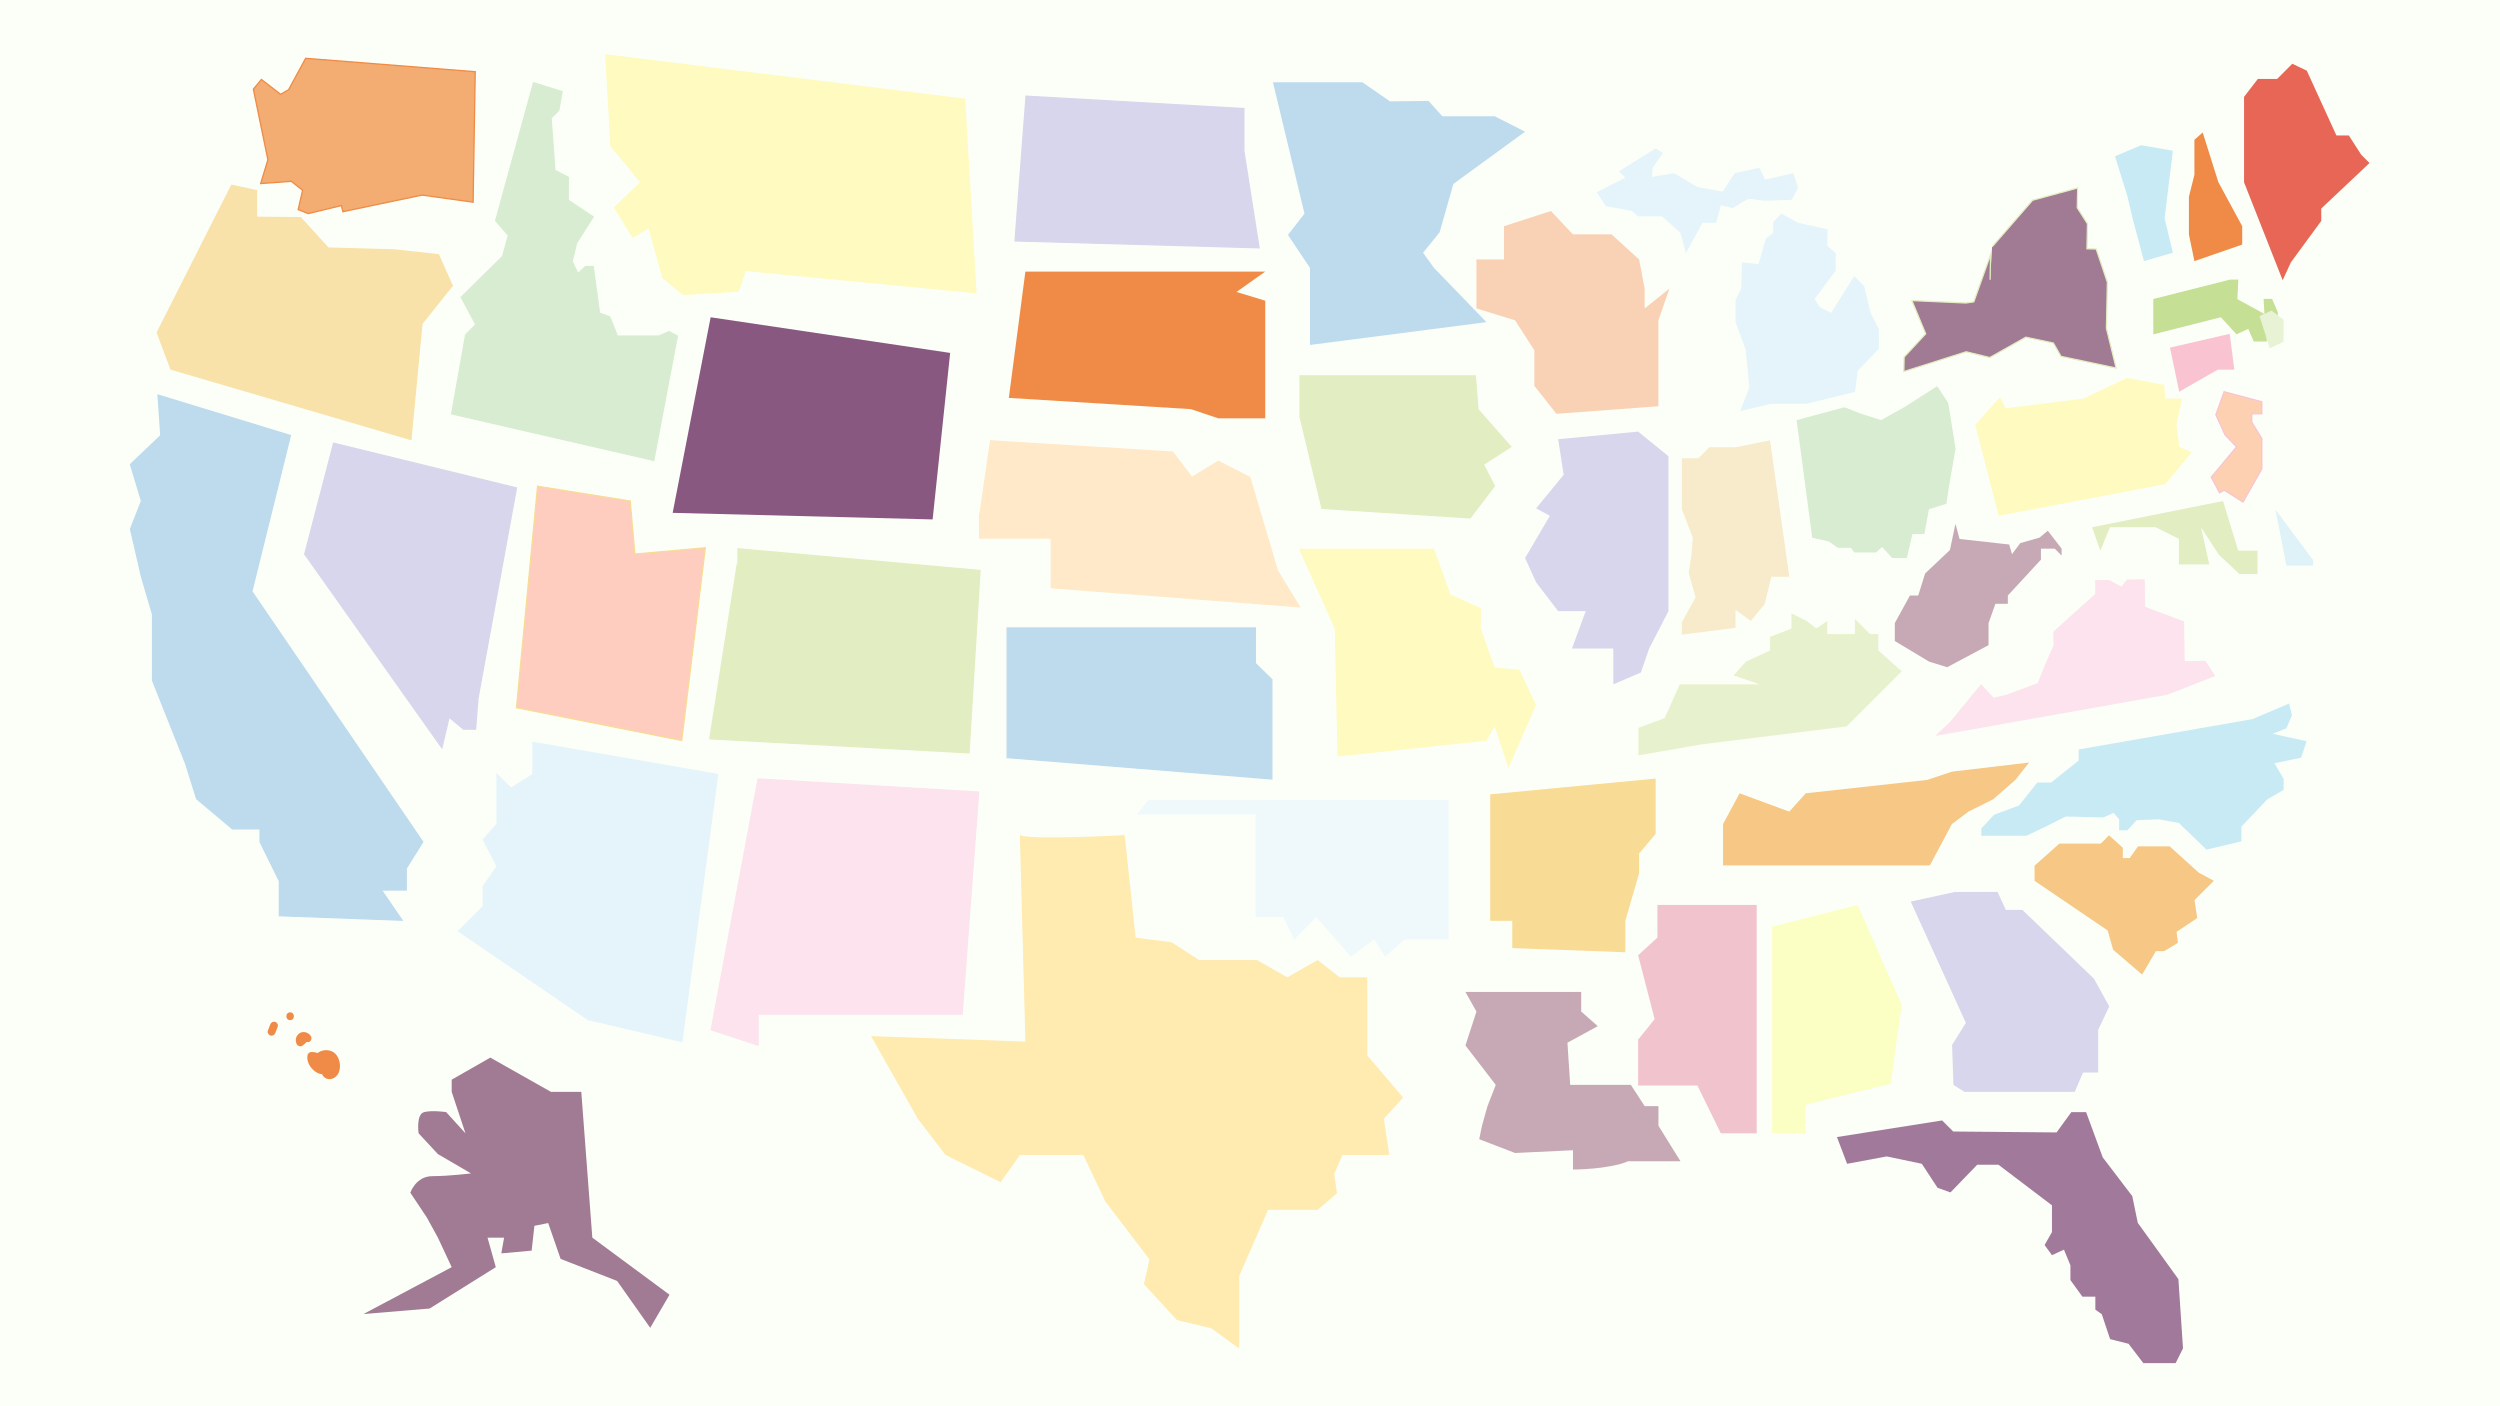 <?xml version="1.0" encoding="utf-8"?>
<!-- Generator: Adobe Illustrator 23.0.3, SVG Export Plug-In . SVG Version: 6.00 Build 0)  -->
<svg version="1.1" xmlns="http://www.w3.org/2000/svg" xmlns:xlink="http://www.w3.org/1999/xlink" x="0px" y="0px"
	 viewBox="0 0 1920 1080" style="enable-background:new 0 0 1920 1080;" xml:space="preserve">
<style type="text/css">
	.st0{fill:#FCFFF8;}
	.st1{fill:#D8D6EC;}
	.st2{fill:#BDDBED;}
	.st3{fill:#E2EDC1;}
	.st4{fill:#F3AC71;stroke:#EF8B46;stroke-miterlimit:10;}
	.st5{fill:#895881;}
	.st6{fill:#BDDBED;stroke:#BDDBED;stroke-miterlimit:10;}
	.st7{fill:#D8D6EC;stroke:#D8D6EC;stroke-miterlimit:10;}
	.st8{fill:#F9E2A9;stroke:#F9E2A9;stroke-miterlimit:10;}
	.st9{fill:#A17A94;}
	.st10{fill:#AEE0E8;}
	.st11{fill:#EF8B46;}
	.st12{fill:#D8ECD1;stroke:#D8ECD1;stroke-miterlimit:10;}
	.st13{fill:#FFE9C9;stroke:#FFE9C9;stroke-miterlimit:10;}
	.st14{fill:#FFFAC0;stroke:#FFFAC0;stroke-miterlimit:10;}
	.st15{fill:#E2EDC1;stroke:#E2EDC1;stroke-miterlimit:10;}
	.st16{fill:#FCE3EE;stroke:#FCE3EE;stroke-miterlimit:10;}
	.st17{fill:#E5F4FA;stroke:#E5F4FA;stroke-miterlimit:10;}
	.st18{fill:#FFCCC0;stroke:#F8DB94;stroke-miterlimit:10;}
	.st19{fill:#A1799A;}
	.st20{fill:#A17A94;stroke:#E2EDC1;stroke-miterlimit:10;}
	.st21{fill:#F6C785;}
	.st22{fill:#C8EAF5;}
	.st23{fill:#FCE3EE;}
	.st24{fill:#C6A9B5;}
	.st25{fill:#FFFAC0;}
	.st26{fill:#DFF2F7;}
	.st27{fill:#FDD0B1;stroke:#F9C3D2;stroke-miterlimit:10;}
	.st28{fill:#F9C3D2;}
	.st29{fill:#C5DF94;stroke:#C5DF94;stroke-miterlimit:10;}
	.st30{fill:#E8F2D4;}
	.st31{fill:#E76655;}
	.st32{fill:#D8ECD1;}
	.st33{fill:#E5F4FA;}
	.st34{fill:#F7EBCC;}
	.st35{fill:#F9D1B5;}
	.st36{fill:#E8F1CD;}
	.st37{fill:#FCFFC3;}
	.st38{fill:#F0C3CD;}
	.st39{fill:#F8DB94;}
	.st40{fill:#EFF8FB;}
	.st41{fill:#FFEAB0;}
</style>
<g id="Washington">
	<rect class="st0" width="1920" height="1080"/>
	<g id="banner">
		<polygon class="st1" points="1467.43,692.42 1501.31,685.01 1534.13,685.01 1540.48,698.78 1553.19,698.78 1608.25,751.72 
			1619.9,772.9 1611.43,790.9 1611.43,823.72 1599.78,823.72 1593.43,838.54 1508.72,838.54 1500.25,833.25 1499.19,802.54 
			1509.78,785.6 		"/>
		<polygon class="st2" points="977.61,63.17 1046.31,63.17 1067.49,77.84 1097.14,77.51 1107.72,89.28 1124.67,89.28 1135.25,89.28 
			1147.96,89.28 1171.25,101.13 1116.2,141.24 1105.61,178.45 1092.9,194.11 1101.37,205.82 1141.61,247.4 1006.08,264.93 
			1006.08,205.82 989.14,180.44 1001.84,164.05 		"/>
		<polygon class="st3" points="997.96,288.13 997.96,320.19 1014.9,390.9 1129.25,398.25 1148.31,373.31 1139.84,356.9 
			1161.02,343.19 1135.61,314.37 1133.49,288.13 		"/>
	</g>
	<polygon class="st4" points="234.74,44.78 364.98,55.08 363.35,155.28 324.1,149.83 263.33,162.59 262.18,157.87 236.74,164.05 
		228.99,160.94 232.39,146.14 223.73,139.26 200.2,140.98 205.74,122.67 194.58,68.49 200.75,61.01 215.49,72.4 221.63,68.91 	"/>
	<polygon class="st5" points="545.77,243.67 729.72,271.04 716.26,398.92 516.6,393.87 	"/>
	<polygon class="st6" points="324.69,646.59 311.98,666.95 311.98,683.54 292.92,683.54 308.8,706.72 214.57,703.27 214.57,676.66 
		199.75,646.59 199.75,636.58 178.57,636.58 151.04,613.48 142.57,586.47 117.16,522.6 117.16,512.22 117.16,471.77 108.69,443.01 
		100.22,406.3 108.69,384.77 100.22,356.71 123.51,334.48 121.39,303.42 223.04,334.48 193.39,454.25 	"/>
	<polygon class="st7" points="256.21,340.38 396.66,374.74 367.09,536.29 365.24,560.01 356,560.01 344.92,550.77 339.37,574.34 
		234.03,425.57 	"/>
	<polygon class="st8" points="177.91,142.32 196.97,146.4 196.97,166.87 230.85,167.2 252.03,190.5 302.85,191.93 336.74,195.66 
		347.32,219.44 324.03,248.53 315.56,337.54 131.32,283.47 120.74,255.42 	"/>
	<path class="st9" d="M357.49,870.42l-10.59-31.87v-9.37l29.65-16.94l46.59,26.31h23.29l8.47,111.96l59.29,43.85l-14.82,25.41
		l-25.41-36l-43.41-16.94l-9.53-27.53l-10.59,2.12l-2.12,19.06l-23.29,2.12l2.12-12.09h-12.71l6.35,22.67l-50.82,31.76l-50.82,4.24
		l67.76-36l-10.59-22.67l-8.47-15.44L315.13,916c0,0,4.24-12.71,16.94-12.71c12.71,0,29.65-2.12,29.65-2.12l-25.41-14.82
		l-14.82-15.94c0,0-2.12-14.66,4.24-16.3s16.94,0,16.94,0L357.49,870.42z"/>
	<g>
		<g>
			<path class="st10" d="M1651.53-221.53c7.72,0,7.73-12,0-12C1643.81-233.53,1643.8-221.53,1651.53-221.53L1651.53-221.53z"/>
		</g>
	</g>
	<g>
		<g>
			<path class="st11" d="M247.24,816.44c0.72-0.99,1.63-2.42,2.74-3.06c2.94-1.68,0.5,0.82-0.41,1.33
				c-0.96,0.54-2.52,1.59-2.66-0.07c-0.07-0.88,1.33-1.58,1.97-1.86c4.36-1.92,7.83,4.32,5.87,7.94c-1.73,3.2-1.86-1.67-2.27-3.1
				c-0.5-1.75-1.44-3.4-2.61-4.79c-2.68-3.2-6.56-4.98-10.73-4.87c-1.28,0.03-2.59,0.9-2.89,2.2c-1.33,5.75,3.09,11.94,8.34,14.2
				c2.18,0.94,4.68,0.86,6.6-0.62c0.83-0.64,1.45-1.45,1.8-2.45c0.21-0.59,0.33-1.36,0.33-2c0-1.67,0.35-0.57-0.4-0.46
				c-0.77-0.1-1.54-0.2-2.31-0.3c0.4,0.41,0.47,0.9,0.22,1.47c-0.34,3.85,5.66,3.82,6,0c0.36-4.04-3.36-9.63-7.74-6.04
				c-0.79,0.64-1.29,1.5-1.54,2.48c-0.16,0.61,0.1,2-0.2,2.42c-0.74,1.03-5.79-5.11-5.32-7.12c-0.96,0.73-1.93,1.47-2.89,2.2
				c2.26-0.06,4.26,0.7,5.83,2.37c1.95,2.07,1.79,4.15,1.97,6.76c0.27,4.03,4.03,6.58,7.94,5.46c7.93-2.28,7.61-14.31,2.72-19.21
				c-5.18-5.19-15.72-2.95-16.73,4.89c-0.45,3.47,1.6,7.38,5.35,7.82c3.39,0.39,8.77-2.75,10.8-5.34c2.77-3.54,0.37-8.17-3.58-9.45
				c-5-1.62-8.74,2.51-11.38,6.16C239.79,816.55,245,819.55,247.24,816.44L247.24,816.44z"/>
		</g>
	</g>
	<g>
		<g>
			<path class="st11" d="M231.49,795.18c-0.61,1.2-1.36,2.12-2.42,2.82c1.37,0.36,2.74,0.72,4.1,1.08
				c-0.17-0.31-0.18-0.32-0.04-0.03c-0.07-0.31-0.08-0.36-0.04-0.14c0.03,0.22,0.04,0.17,0.03-0.15c-0.05,0.29-0.05,0.33,0,0.11
				c0.03-0.14,0.07-0.27,0.12-0.4c-0.11,0.3-0.09,0.29,0.08-0.02c-0.04,0.06-0.08,0.12-0.12,0.18c0.25-0.24,0.27-0.25,0.05-0.03
				c-0.26,0.09-0.28,0.1-0.08,0.04c0.22-0.05,0.18-0.05-0.12-0.01c0.36,0.01,0.37,0,0.03-0.05c0.09,0.02,0.18,0.04,0.27,0.06
				c0.33,0.11,0.35,0.11,0.05,0.01c0.08,0.05,0.16,0.09,0.24,0.14c-0.24-0.19-0.23-0.17,0.02,0.06c-0.19-0.25-0.19-0.22-0.01,0.07
				c0.78,1.42,2.73,1.88,4.1,1.08c1.43-0.84,1.86-2.68,1.08-4.1c-1.6-2.93-5.67-4.24-8.61-2.49c-2.97,1.77-3.93,5.72-2.21,8.69
				c0.78,1.35,2.75,1.96,4.1,1.08c1.92-1.26,3.52-2.92,4.57-4.97c0.74-1.44,0.38-3.25-1.08-4.1
				C234.26,793.32,232.23,793.73,231.49,795.18L231.49,795.18z"/>
		</g>
	</g>
	<g>
		<g>
			<path class="st11" d="M207.52,786.85c-0.61,1.59-1.22,3.19-1.83,4.78c-0.56,1.47,0.62,3.35,2.1,3.69
				c1.72,0.39,3.09-0.52,3.69-2.1c0.61-1.59,1.22-3.19,1.83-4.78c0.56-1.47-0.62-3.35-2.1-3.69
				C209.5,784.36,208.13,785.28,207.52,786.85L207.52,786.85z"/>
		</g>
	</g>
	<g>
		<g>
			<path class="st11" d="M222.82,783.47c3.86,0,3.87-6,0-6C218.96,777.47,218.96,783.47,222.82,783.47L222.82,783.47z"/>
		</g>
	</g>
</g>
<g id="Idaho">
	<polygon class="st12" points="409.75,63.54 431.66,70.39 429.12,84.77 423.24,90.64 426.18,130.8 436.46,136.18 436.46,153.81 
		455.56,166.54 442.83,186.62 439.4,200.82 443.81,210.12 449.68,204.74 455.56,204.74 460.45,240.48 468.29,243.42 474.17,258.11 
		505.99,258.11 513.83,254.68 520.2,258.11 502.08,353.6 346.85,317.85 357.62,257.13 365.46,249.3 354.19,228.24 386.02,196.9 
		390.43,180.74 380.64,169.48 	"/>
	<polygon class="st7" points="788.02,73.85 955.31,83.38 955.31,116.21 966.96,190.32 779.55,185.03 	"/>
	<polygon class="st13" points="760.78,338.57 752.31,396.81 752.31,413.22 807.37,413.22 807.37,451.34 997.96,466.02 
		981.02,438.16 959.84,366.63 935.61,354.28 915.37,366.63 900.55,347.2 	"/>
	<polygon class="st6" points="773.49,482.3 773.49,581.83 976.78,598.25 976.78,521.94 964.08,509.48 964.08,496.99 964.08,482.3 	
		"/>
	<polygon class="st14" points="465.23,42.14 740.85,76.23 749.49,224.77 572.43,207.65 567,223.65 524.72,226.11 509.12,213.33 
		498.39,174.68 486.1,182.18 472.05,159.37 492.14,140.16 480.7,125.79 469.32,112.53 467.18,75.66 	"/>
	<polyline class="st15" points="566.31,421.45 752.66,438.15 744.19,578.2 545.14,567.42 566.31,432.89 	"/>
	<polygon class="st16" points="582.19,598.25 751.61,608.3 738.9,778.8 630.9,778.8 582.19,778.8 582.19,802.73 546.19,790.86 	"/>
	<polygon class="st17" points="551.18,594.82 409.3,570.14 409.3,594.82 392.36,605.41 381.77,594.82 381.77,632.8 371.18,644.92 
		381.77,665.3 371.18,680.78 371.18,696.12 352.13,715.06 451.66,783.02 523.66,799.88 	"/>
	<polygon class="st18" points="523.56,568.68 541.69,420.72 487.56,425.49 483.98,384.8 412.85,373.45 396.66,543.51 	"/>
</g>
<g id="Layer_5">
	<polygon class="st19" points="1410.77,873.25 1418.57,893.8 1449.04,888.13 1475.97,893.8 1488.02,912.23 1497.95,915.77 
		1518.5,894.51 1534.8,894.51 1575.91,925.7 1575.91,946.25 1570.24,956.17 1575.91,963.97 1585.12,959.72 1590.08,971.76 
		1590.08,983.1 1599.3,995.86 1609.22,995.86 1609.22,1005.78 1614.18,1009.33 1620.56,1028.46 1634.73,1032.01 1646.07,1046.89 
		1652.45,1046.89 1670.88,1046.89 1676.55,1035.55 1673.01,982.4 1641.82,939.16 1637.57,918.61 1614.89,888.84 1602.13,854.11 
		1590.79,854.11 1579.45,869.7 1500.07,869 1491.57,860.49 	"/>
	<polyline class="st20" points="1528.38,214.86 1528.78,195.63 1515.88,231.82 1509.79,232.7 1468.32,230.84 1478.93,256.37 
		1462.36,274.25 1462.13,285.38 1510.03,270.17 1528.16,274.59 1555.82,258.96 1576.99,263.45 1582.85,273.69 1625.19,282.67 
		1617.72,252.14 1618.45,216.72 1609.86,191.23 1602.78,191.08 1603.17,171.86 1595.33,159.55 1595.64,144.37 1561.02,153.78 
		1529.91,189.58 	"/>
	<polygon class="st21" points="1562.55,676.47 1562.55,664.83 1581.61,647.89 1613.37,647.89 1619.73,641.53 1630.31,651.06 
		1630.31,659 1635.61,659 1641.96,650 1666.31,650 1688.55,670.12 1700.2,676.47 1685.37,691.3 1687.49,705.06 1671.61,715.65 
		1672.67,724.12 1662.08,730.47 1655.73,730.47 1645.14,748.47 1622.9,729.42 1618.67,714.59 	"/>
	<polygon class="st22" points="1596.43,575.57 1596.43,584.04 1575.25,600.98 1564.67,600.98 1550.55,618.63 1531.49,625.69 
		1521.61,636.28 1521.61,641.92 1556.2,641.92 1571.02,634.86 1586.55,627.1 1615.49,627.8 1623.25,624.28 1627.49,629.22 
		1627.49,637.69 1633.84,637.69 1640.9,629.92 1657.84,629.22 1673.37,632.04 1694.55,652.51 1721.37,646.16 1721.37,634.86 
		1741.14,614.04 1753.84,606.63 1753.84,598.16 1746.78,586.16 1767.25,581.92 1771.49,569.22 1745.37,563.57 1755.96,559.33 
		1760.2,549.45 1758.08,540.28 1729.84,552.28 	"/>
	<polygon class="st23" points="1486.14,565.23 1497.6,554.44 1521.46,525.44 1531.17,535.86 1540.66,533.58 1564.86,524.69 
		1570.95,509.64 1577.07,495.89 1576.89,485.3 1586.27,476.67 1609.21,456.15 1609.03,445.56 1619.62,445.38 1629.24,450.51 
		1633.38,445.14 1647.14,444.91 1647.51,466.08 1677.35,477.21 1677.5,485.68 1677.61,492.03 1677.8,503.15 1677.88,507.8 
		1693.76,507.52 1701.37,519.16 1664.56,533.56 	"/>
	<polygon class="st24" points="1455.2,478.53 1455.2,492.3 1481.67,508.18 1495.43,512.42 1527.2,495.47 1527.2,478.53 
		1532.49,463.71 1542.02,463.71 1542.02,457.36 1567.43,429.83 1567.43,421.36 1578.02,421.36 1583.31,426.65 1583.31,421.36 
		1572.72,407.59 1566.37,412.89 1551.55,417.12 1545.2,425.59 1543.08,418.18 1504.96,413.95 1501.78,402.3 1497.55,422.42 
		1478.49,440.42 1473.2,457.36 1466.84,457.36 	"/>
	<polygon class="st3" points="1606.7,404.89 1613.05,422.89 1620.46,404.89 1637.4,404.89 1655.4,404.89 1673.4,413.89 
		1673.4,433.47 1696.7,433.47 1690.34,404.89 1704.11,426.06 1719.99,440.89 1733.75,440.89 1733.75,422.89 1718.93,422.89 
		1707.28,384.77 	"/>
	<polygon class="st25" points="1516.96,326.25 1534.96,396.13 1663.08,371.78 1683.2,347.43 1673.67,343.19 1671.55,326.25 
		1675.78,306.13 1663.08,306.13 1662.02,295.54 1633.43,290.25 1600.08,306.13 1540.25,313.54 1536.02,305.07 	"/>
	<polygon class="st26" points="1747.49,391.3 1755.96,434.36 1776.43,434.36 1776.43,430.12 	"/>
	<polygon class="st27" points="1708.14,300.84 1737.08,308.6 1737.08,317.78 1729.31,317.78 1729.31,324.13 1737.08,336.84 
		1737.08,360.13 1722.61,385.54 1708.14,376.37 1704.61,378.48 1698.25,366.48 1717.67,343.19 1708.84,334.01 1701.78,318.48 	"/>
	<polygon class="st28" points="1666.55,266.96 1673.61,300.84 1703.25,283.9 1715.96,283.9 1712.43,256.37 	"/>
	<polygon class="st29" points="1654.25,230.03 1654.25,256.15 1705.78,243.09 1717.78,256.15 1726.96,251.91 1731.2,261.79 
		1740.37,261.79 1740.37,254.03 1748.84,245.91 1748.84,239.91 1744.61,230.03 1738.96,230.03 1739.67,242.03 1717.78,230.03 
		1718.49,215.21 1712.84,215.21 	"/>
	<polygon class="st30" points="1735.29,242.74 1743.2,267.44 1753.78,262.5 1753.78,245.56 1744.54,238.5 	"/>
	<polygon class="st11" points="1685.31,200.53 1722.02,187.83 1722.02,173.71 1703.67,139.83 1691.67,101.71 1685.31,107.36 
		1685.31,134.18 1681.08,151.12 1681.08,180.06 	"/>
	<polygon class="st31" points="1723.43,140.03 1753.08,215.21 1759.43,201.44 1782.72,169.68 1782.72,160.15 1819.78,125.21 
		1813.43,118.85 1803.9,104.03 1794.37,104.03 1771.61,54.27 1760.49,48.97 1748.84,60.62 1734.02,60.62 1723.43,74.38 	"/>
	<polygon class="st22" points="1624.31,119.99 1644.43,111.51 1668.78,115.75 1662.43,167.63 1668.78,194.1 1646.55,200.53 
		1638.08,168.69 1633.84,150.69 	"/>
	<polygon class="st32" points="1379.78,322.65 1416.49,312.77 1429.19,317.71 1444.72,322.65 1462.37,312.77 1487.78,296.53 
		1496.25,309.59 1501.9,344.53 1496.96,372.77 1494.84,386.89 1481.43,391.12 1477.9,410.18 1468.72,410.18 1464.49,428.53 
		1453.19,428.53 1445.43,420.06 1440.84,424.3 1424.25,424.3 1421.43,420.77 1411.55,420.77 1404.49,415.83 1391.78,413 	"/>
	<path class="st33" d="M1226.31,147.81l7.06,10.59l19.76,3.53l4.94,4.24h18.35l14.12,12.71l4.24,15.53l12.71-23.29h10.59l3.53-13.41
		l9.18,2.12c0,0,10.59-7.06,12.71-7.06c2.12,0,11.29,1.41,11.29,1.41l21.18-0.71l4.94-9.18l-3.53-11.29l-21.88,4.94l-4.24-9.18
		l-19.06,4.24l-9.18,14.12l-19.41-3.53l-18-10.59l-16.94,2.82l0.71-7.06l7.76-11.29l-5.65-3.53l-28.24,17.65l4.94,4.94l-16.94,8.47"
		/>
	<polygon class="st33" points="1350.55,202.87 1356.2,183.11 1361.84,178.87 1361.84,170.4 1368.2,164.05 1380.9,171.11 
		1403.49,176.05 1403.49,188.76 1409.84,194.4 1409.84,207.81 1393.61,229.7 1397.84,236.05 1406.31,240.28 1423.96,212.05 
		1431.72,219.81 1436.67,240.28 1443.02,252.99 1443.02,267.81 1426.78,284.76 1424.67,300.99 1387.25,310.17 1359.72,310.17 
		1336.43,315.81 1343.49,297.46 1340.67,268.52 1332.9,247.34 1332.9,230.4 1337.14,221.93 1337.84,201.46 	"/>
	<polygon class="st34" points="1291.61,351.95 1304.31,351.95 1312.78,343.47 1332.9,343.47 1359.37,338.18 1374.2,443 1360.43,443 
		1355.14,464.18 1344.55,476.89 1332.9,468.42 1332.9,482.18 1291.61,487.47 1291.61,477.95 1302.2,458.77 1296.9,439.83 
		1299.02,426.06 1300.08,412.83 1291.61,391.12 	"/>
	<polygon class="st35" points="1155.08,173.7 1155.08,199.27 1133.9,199.27 1133.9,236.87 1163.55,245.99 1178.37,269 
		1178.37,296.28 1195.31,317.81 1273.67,311.99 1273.67,269 1273.67,245.99 1282.14,221.63 1263.08,236.87 1263.08,221.63 
		1258.84,199.27 1237.67,179.99 1208.02,179.99 1191.08,162.05 	"/>
	<polygon class="st1" points="1196.67,337.3 1258.08,331.47 1281.37,350.36 1281.37,401.38 1281.37,421.83 1281.37,443 
		1281.37,469.36 1266.55,498.06 1260.2,516.46 1239.02,525.59 1239.02,498.06 1207.25,498.06 1217.84,469.36 1196.67,469.36 
		1179.72,447.24 1171.25,428.53 1190.31,396.13 1179.72,390.42 1200.9,364.65 	"/>
	<polygon class="st21" points="1499.08,632.87 1511.78,623.34 1530.84,613.81 1547.78,598.98 1558.37,585.61 1499.08,592.63 
		1480.02,598.98 1386.84,609.24 1374.14,623.34 1336.02,609.24 1323.31,632.87 1323.31,651.93 1323.31,664.63 1482.14,664.63 	"/>
	<polygon class="st36" points="1375.84,482.71 1375.84,471.06 1387.49,476.89 1394.9,482.71 1403.37,476.89 1403.37,486.95 
		1424.55,486.95 1424.55,475.3 1436.2,486.95 1442.55,486.95 1442.55,499.53 1460.55,515.53 1418.2,557.89 1307.02,571.65 
		1258.31,580.12 1258.31,558.95 1278.43,551.53 1290.08,525.59 1351.49,525.59 1331.37,518.71 1340.9,508.12 1359.43,499.53 
		1359.43,489.06 	"/>
	<polygon class="st37" points="1452.06,832.3 1386.42,848.53 1386.42,870.42 1361.01,870.42 1361.01,711.59 1426.65,695 
		1460.53,771.77 	"/>
	<polygon class="st38" points="1349.14,870.42 1349.14,695 1287.72,695 1272.9,695 1272.9,720.06 1258.08,733.65 1270.78,782.71 
		1258.08,798.42 1258.08,833.71 1303.61,833.71 1321.61,870.42 	"/>
	<path class="st24" d="M1125.43,761.78h88.94v15.08l12.71,11.22l-23.29,12.71l2.12,32.4h46.59l10.59,16.3h10.59v15.08l16.94,27.28
		h-40.24c-14.82,6.35-42.35,6.35-42.35,6.35v-14.82l-44.47,2.12l-27.53-10.59l2.12-10.33l4.24-15.08l6.35-16.3l-23.29-30.28
		l8.47-26.04"/>
	<polygon class="st39" points="1144.49,610.05 1144.49,707.2 1161.43,707.2 1161.43,728.13 1248.25,731.33 1248.25,707.2 
		1258.84,670.69 1258.84,655.5 1271.55,640.43 1271.55,623.13 1271.55,597.93 	"/>
	<polygon class="st40" points="881.72,614.53 873.25,625.51 964.31,625.51 964.31,704.32 985.49,704.32 993.96,721.47 
		1010.9,704.32 1037.49,734.77 1055.37,721.47 1063.84,734.77 1078.67,721.47 1112.55,721.47 1112.55,614.53 	"/>
	<polygon class="st25" points="997.55,421.45 1101.31,421.45 1114.02,456.66 1137.31,467.03 1137.31,482.8 1147.9,512.77 
		1166.96,514.31 1179.67,541.5 1158.49,589.86 1147.9,557.92 1141.55,568.89 1027.2,581.01 1025.08,482.8 	"/>
	<polygon class="st11" points="787.49,208.57 971.72,208.57 949.61,224.23 971.72,230.94 971.72,321.29 935.72,321.29 
		914.55,314.21 774.78,305.59 	"/>
	<path class="st41" d="M783.25,641.35c8.47,4.02,80.47,0,80.47,0l8.47,78.82l27.53,3.44l21.18,13.7h12.71h31.76l23.29,13.3
		l23.29-13.3l16.94,13.3h21.18v59.93l27.53,32.4l-14.82,16.3l4.24,27.77h-23.29h-12.71l-6.35,14.58l2.12,14.82l-14.82,12.71h-38.12
		l-22.12,50.82v55.77l-21.29-15.53l-26.47-6.35l-25.41-27.53l4.24-19.06l-33.88-44.47l-16.94-35.76h-33.88h-14.82l-14.82,20.93
		l-42.35-20.93l-21.18-27.77l-36-63.53l118.59,4.24L783.25,641.35z"/>
</g>
</svg>
